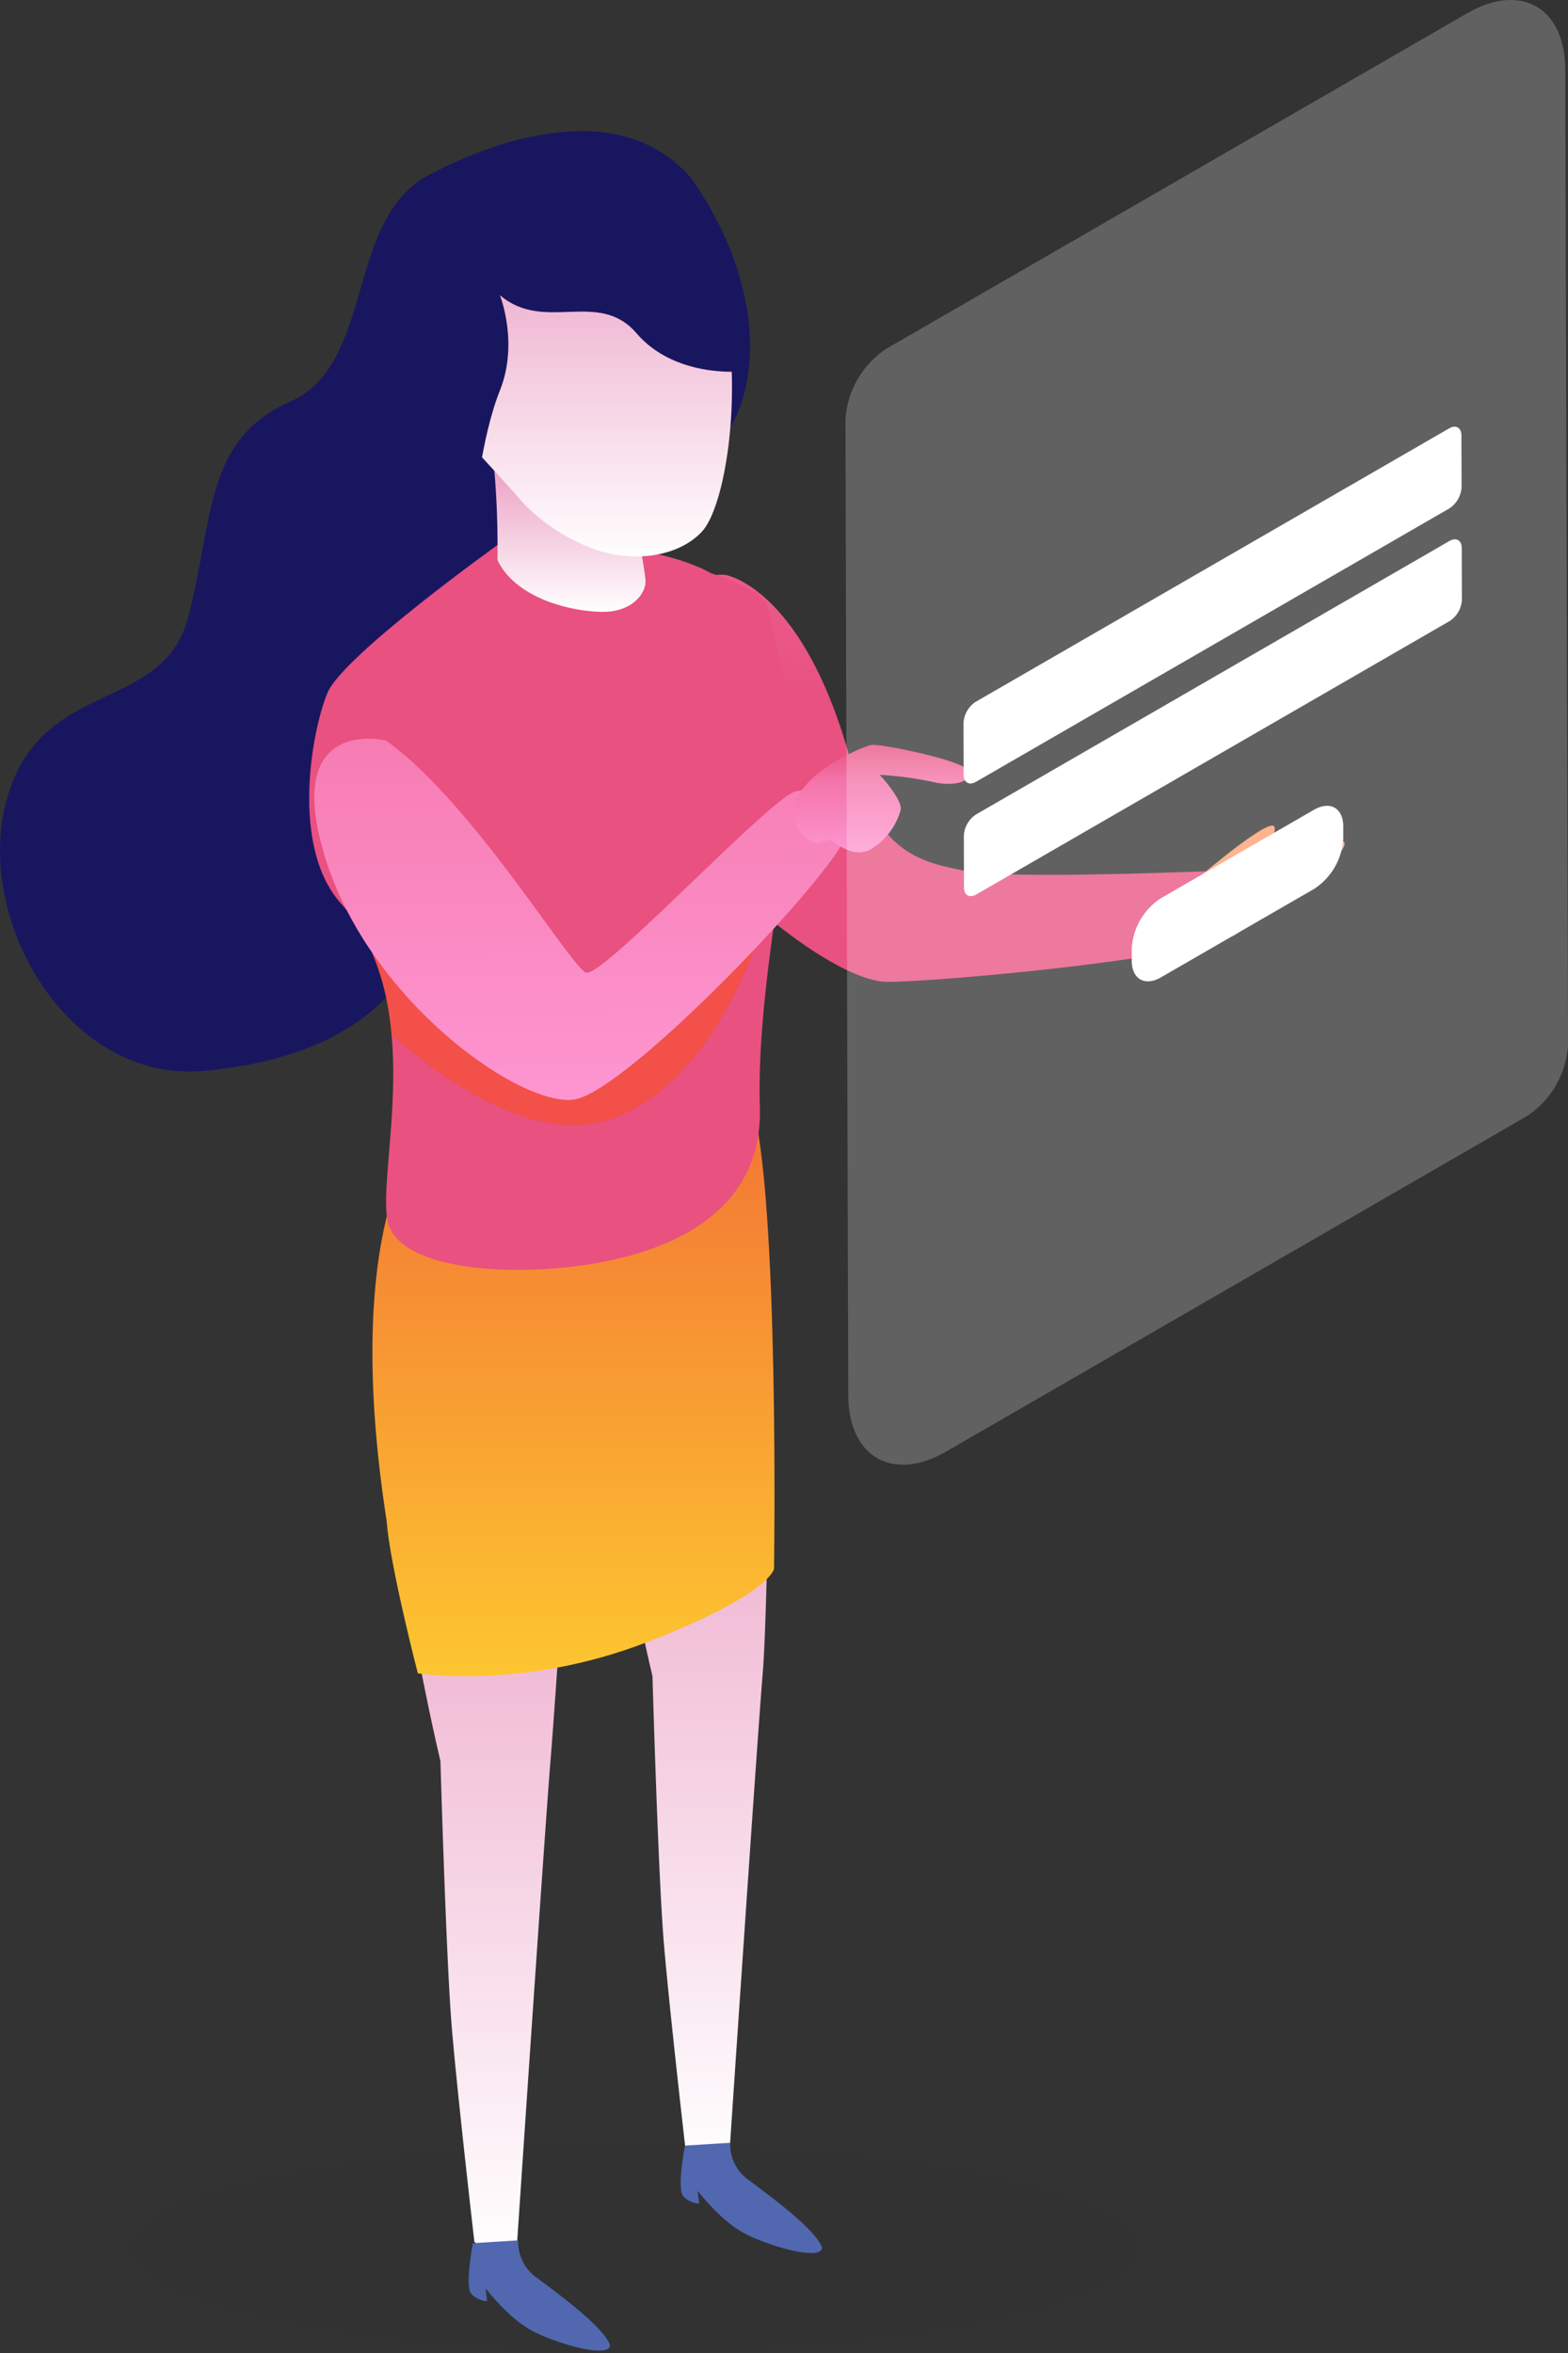 <svg xmlns="http://www.w3.org/2000/svg" xmlns:xlink="http://www.w3.org/1999/xlink" width="225.211" height="337.848" viewBox="0 0 225.211 337.848">
  <rect x="0" y="0" width="225.211" height="337.848" fill="#333333" stroke="none"/>
  <defs>
    <linearGradient id="linear-gradient" x1="0.5" x2="0.5" y2="1" gradientUnits="objectBoundingBox">
      <stop offset="0" stop-color="#e994bd"/>
      <stop offset="1" stop-color="#fff"/>
    </linearGradient>
    <linearGradient id="linear-gradient-3" x1="0.5" x2="0.5" y2="1" gradientUnits="objectBoundingBox">
      <stop offset="0" stop-color="#f37335"/>
      <stop offset="1" stop-color="#fdc830"/>
    </linearGradient>
    <linearGradient id="linear-gradient-4" x1="12.187" y1="1.794" x2="12.531" y2="-0.972" gradientUnits="objectBoundingBox">
      <stop offset="0" stop-color="#e85180"/>
      <stop offset="0.33" stop-color="#f475aa"/>
      <stop offset="1" stop-color="#ff98d4"/>
    </linearGradient>
    <linearGradient id="linear-gradient-5" x1="16.9" y1="0.872" x2="17.79" y2="-0.296" xlink:href="#linear-gradient-4"/>
    <linearGradient id="linear-gradient-8" x1="20.739" y1="0.5" x2="21.739" y2="0.5" gradientUnits="objectBoundingBox">
      <stop offset="0" stop-color="#ff4f00"/>
      <stop offset="1" stop-color="#ff3d9d"/>
    </linearGradient>
    <linearGradient id="linear-gradient-9" x1="15.474" y1="-1.011" x2="15.494" y2="0.922" xlink:href="#linear-gradient-4"/>
    <linearGradient id="linear-gradient-10" x1="0.5" y1="0" x2="0.5" y2="1" xlink:href="#linear-gradient-4"/>
  </defs>
  <g id="profile_img" transform="translate(138.389 61.261)">
    <ellipse id="椭圆_5" data-name="椭圆 5" cx="72.514" cy="15.088" rx="72.514" ry="15.088" transform="translate(-119.844 246.412)" opacity="0.03"/>
    <path id="路径_43" data-name="路径 43" d="M118.627,333.743s4.874,30.859,8.934,47.911c0,0,.813,28.422,1.623,38.167s3.249,30.858,3.249,30.858a5.836,5.836,0,0,0,6.091.813s4.059-60.5,4.872-70.244,3.653-53.594,3.653-53.594S137.711,319.127,118.627,333.743Z" transform="translate(-202.688 -190.089)" fill="url(#linear-gradient)"/>
    <path id="路径_44" data-name="路径 44" d="M132.49,328.1s4.874,30.859,8.934,47.911c0,0,.813,28.422,1.623,38.167s3.249,30.858,3.249,30.858a5.832,5.832,0,0,0,6.091.81s4.059-60.5,4.872-70.242,1.217-53.19,1.217-53.19S151.574,313.486,132.49,328.1Z" transform="translate(-186.099 -196.629)" fill="url(#linear-gradient)"/>
    <path id="路径_45" data-name="路径 45" d="M125.176,315.708s-11.5,12.587-4.872,55.219c.406,6.091,4.466,21.791,4.466,21.791s15.023,2.436,32.888-4.466S175.93,377.7,175.93,377.7s.813-53.46-3.249-67.266S125.176,315.708,125.176,315.708Z" transform="translate(-203.146 -213.74)" fill="url(#linear-gradient-3)"/>
    <path id="路径_46" data-name="路径 46" d="M145.51,375.843a6.271,6.271,0,0,0,2.842,5.483c3.249,2.436,9.338,6.9,10.353,9.542,0,2.03-7.715-.2-11.166-2.032s-6.7-6.089-6.7-6.089l.2,1.825a3.44,3.44,0,0,1-2.234-1.015c-1.015-1.015.2-7.308.2-7.308Z" transform="translate(-179.019 -129.465)" fill="#5167b0"/>
    <path id="路径_47" data-name="路径 47" d="M131.647,382.22a6.27,6.27,0,0,0,2.842,5.483c3.249,2.436,9.338,6.9,10.353,9.54,0,2.032-7.715-.2-11.166-2.03s-6.7-6.089-6.7-6.089l.2,1.825a3.44,3.44,0,0,1-2.234-1.015c-1.015-1.015.2-7.308.2-7.308Z" transform="translate(-195.609 -121.834)" fill="#5167b0"/>
    <path id="路径_48" data-name="路径 48" d="M148.171,273.386s10.544,1.665,17.369,24.567c4.086,15.144,10.019,16.512,16.866,17.883s35.605,0,37.888,0,5.019,5.021,1.825,8.672-42.907,7.3-50.668,7.3-25.562-14.608-32.864-26.476S138.587,272.472,148.171,273.386Z" transform="translate(-182.358 -252.104)" fill="url(#linear-gradient-4)"/>
    <path id="路径_49" data-name="路径 49" d="M193.078,251.025s10.5,13.465,8.215,28.528-15.519,14.379-17.8,22.595,6.39,20.084-5.478,27.845-17.345,5.933-20.541,22.366-14.605,25.105-34.233,26.931-33.323-21.909-28.3-39.256,22.366-11.866,26.019-26.017,2.282-25.334,14.606-30.81,7.761-26.248,20.084-32.638C168.236,244.042,183.949,240.525,193.078,251.025Z" transform="translate(-232.284 -286.802)" fill="#191660"/>
    <path id="路径_50" data-name="路径 50" d="M141.55,271.348s-22.577,16.132-24.811,21.5-5.386,22.068,1.944,30.257c12.694,14.181,5.05,38.549,6.726,45.712s18.9,8.057,30.856,5.744,23.03-8.428,22.577-22.368,3.236-33.066,3.994-39.346-.066-22.054-2.981-32.629c-.615-2.23-8.123-4.573-8.123-4.573S163.806,270.4,141.55,271.348Z" transform="translate(-208.093 -254.644)" fill="url(#linear-gradient-5)"/>
    <path id="路径_51" data-name="路径 51" d="M146.868,275.7a2.312,2.312,0,0,0,.009.727c.248,1.654,1.072,5.887,1.226,7.655.147,1.694-1.775,4.631-6.35,4.536s-12.336-2.006-14.92-7.455a126.174,126.174,0,0,0-.76-16.1Z" transform="translate(-193.779 -262.034)" fill="url(#linear-gradient)"/>
    <path id="路径_52" data-name="路径 52" d="M165.713,266.041c-2.449-13.085-12.817-20.514-24.543-17.771,0,0-12.712,1.274-18.357,12.437s2.647,20.554,7.958,26.474c2.241,2.43,3.932,4.305,5,5.5.387.45.767.909,1.171,1.318l.112.13.013-.011a26.549,26.549,0,0,0,10.865,6.594c5.114,1.525,11.161.652,14.425-2.829S168.162,279.129,165.713,266.041Z" transform="translate(-199.943 -282.802)" fill="url(#linear-gradient)"/>
    <path id="路径_53" data-name="路径 53" d="M169.5,276.481s-9.358.914-14.836-5.476-13.237,0-19.627-5.478c0,0,2.739,6.847,0,13.694s-3.653,17.347-3.653,17.347l-11.866-18.715V261.418l15.062-14.151,20.084-.912,9.586,9.129S170.408,269.634,169.5,276.481Z" transform="translate(-201.627 -284.415)" fill="#191660"/>
    <path id="路径_54" data-name="路径 54" d="M118.9,296.372l28.37,8.938,26.423-7.383c-.387,1.166-7.383,22.538-22.538,26.426-10.9,2.792-23.761-6.842-30.156-12.492a38.291,38.291,0,0,0-2.752-11.567Z" transform="translate(-203.143 -224.563)" opacity="0.43" fill="url(#linear-gradient-8)"/>
    <path id="路径_55" data-name="路径 55" d="M124.7,284.323s-15.062-3.651-8.672,16.89,27.842,35.6,35.6,34.689,39.256-34.232,39.256-38.342a5.921,5.921,0,0,0-7.3-5.933c-3.653.914-27.845,26.931-30.127,26.017S137.023,293,124.7,284.323Z" transform="translate(-207.689 -239.282)" fill="url(#linear-gradient-9)"/>
    <path id="路径_56" data-name="路径 56" d="M149.064,298.575a4.521,4.521,0,0,1-3.016-5.782c1.259-4.525,9.553-8.044,10.81-8.3s13.575,2.263,14.078,3.772-2.263,2.263-5.281,1.507a50.246,50.246,0,0,0-7.541-1s3.269,3.519,3.016,5.026a9.5,9.5,0,0,1-4.523,5.782c-2.515,1.256-5.531-1.507-5.531-1.507Z" transform="translate(-170.152 -238.795)" fill="url(#linear-gradient-10)"/>
    <path id="路径_57" data-name="路径 57" d="M172.494,296.891s9.953-8.472,10.509-6.957-3.4,5.72-3.4,5.72,13.323-5.1,13.479-3.372-7.034,7.157-8.934,8.439-8.688,3.124-8.688,3.124S171.737,298.854,172.494,296.891Z" transform="translate(-138.35 -232.485)" fill="#ff9d6f"/>
    <path id="路径_58" data-name="路径 58" d="M155.106,285.825a13.145,13.145,0,0,0-5.929,10.3l.4,139.944c.026,8.916,6.366,12.565,14.087,8.106l83.363-48.128a13.147,13.147,0,0,0,5.931-10.3l-.4-139.944c-.024-8.916-6.364-12.565-14.087-8.106Z" transform="translate(-166.131 -297.054)" fill="#fff" opacity="0.23"/>
    <path id="路径_59" data-name="路径 59" d="M158.661,303.169a3.883,3.883,0,0,0-1.766,3.049l.022,7.431c0,1.127.8,1.579,1.777,1.013l67.971-39.243a3.885,3.885,0,0,0,1.766-3.058l-.022-7.431c0-1.116-.8-1.571-1.777-1Z" transform="translate(-156.895 -263.682)" fill="#fff"/>
    <path id="路径_60" data-name="路径 60" d="M158.682,310.532a3.885,3.885,0,0,0-1.766,3.058l.022,7.431c0,1.125.8,1.571,1.777,1l67.971-39.243a3.87,3.87,0,0,0,1.764-3.049l-.02-7.431c0-1.127-.8-1.579-1.777-1.013Z" transform="translate(-156.87 -254.871)" fill="#fff"/>
    <path id="路径_61" data-name="路径 61" d="M172.079,301.731a9.226,9.226,0,0,0-4.185,7.247l0,1.7c.009,2.667,1.891,3.741,4.211,2.4l21.984-12.692a9.225,9.225,0,0,0,4.189-7.249l0-1.707c-.007-2.658-1.9-3.737-4.218-2.4Z" transform="translate(-143.733 -234.028)" fill="#fff"/>
  </g>
</svg>
